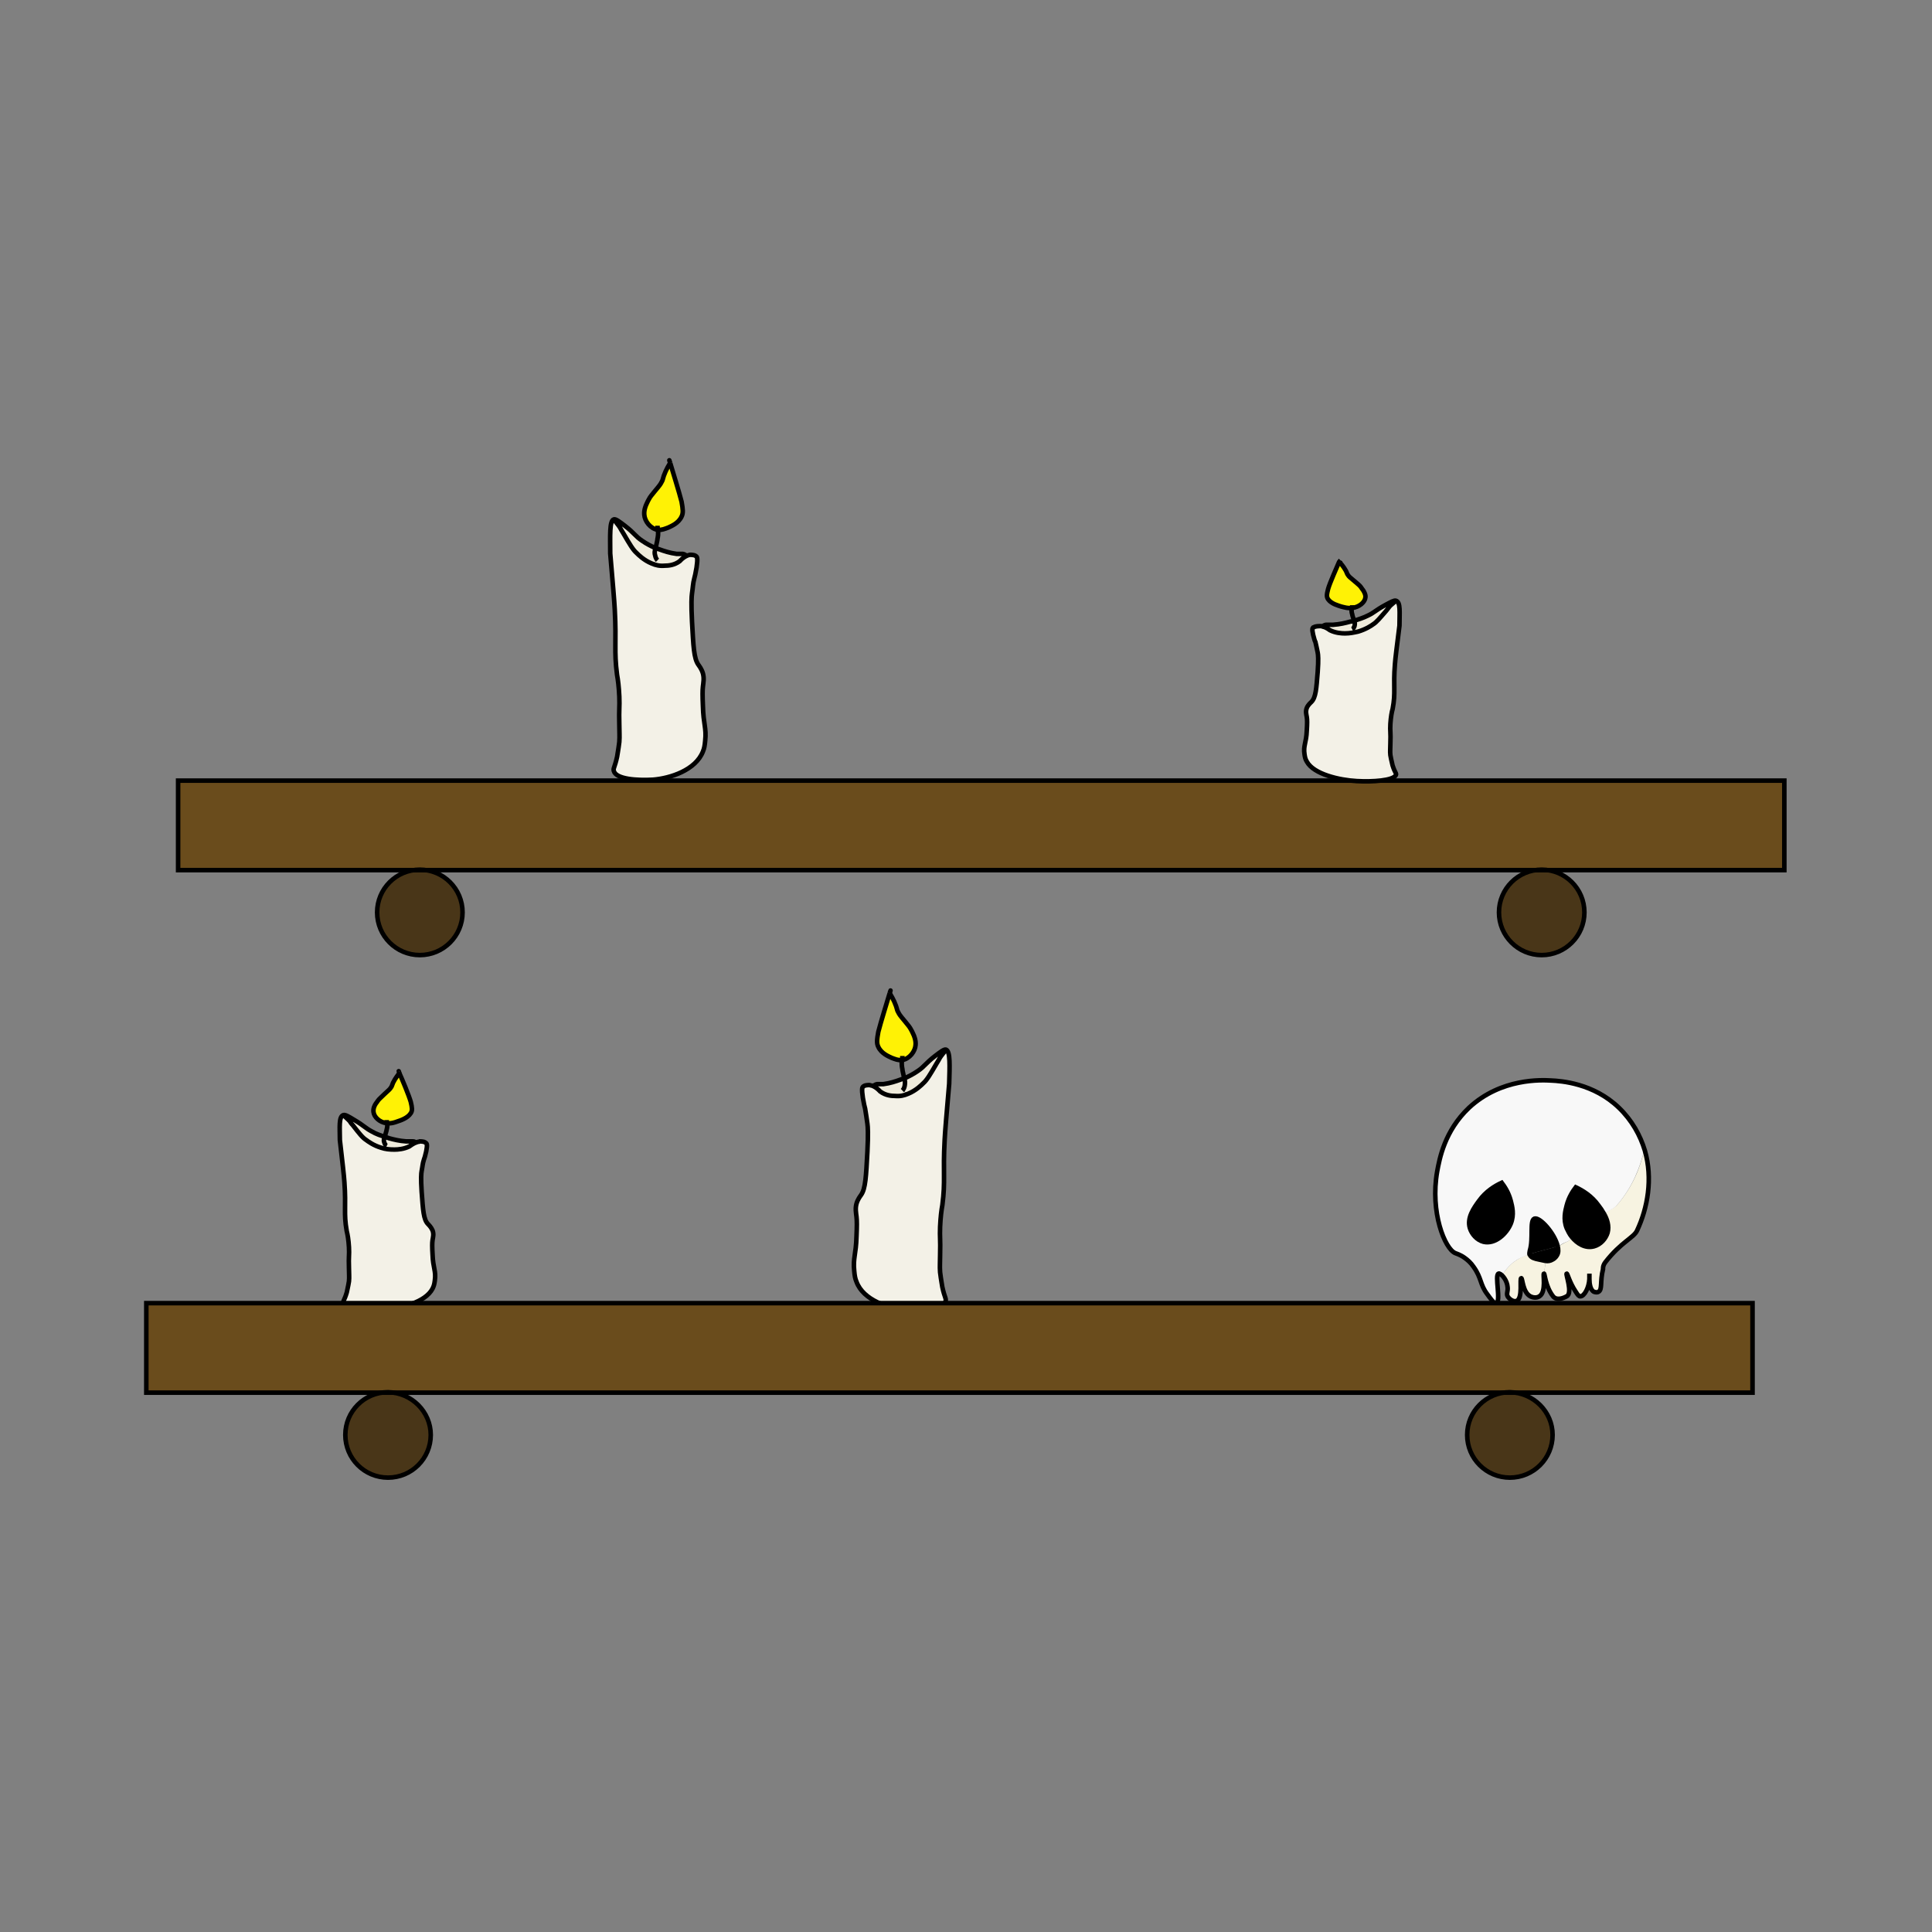 <?xml version="1.0" encoding="utf-8"?>
<!-- Generator: Adobe Illustrator 22.1.0, SVG Export Plug-In . SVG Version: 6.00 Build 0)  -->
<svg version="1.1" id="hyldeHøjre" xmlns="http://www.w3.org/2000/svg" xmlns:xlink="http://www.w3.org/1999/xlink" x="0px"
	 y="0px" viewBox="0 0 425.2 425.2" style="enable-background:new 0 0 425.2 425.2;" xml:space="preserve">
<rect x="0" y="0" width="425.2" height="425.2" fill="#808080" stroke="none"/>
<style type="text/css">
	.st0{fill:#6A4C1C;}
	.st1{fill:#493618;}
	.st2{fill:none;stroke:#000000;stroke-miterlimit:10;}
	.st3{fill:#F3F1E7;}
	.st4{fill:#EFEBDB;}
	.st5{fill:#FFF205;}
	.st6{fill:#F7F3E1;}
	.st7{fill:#F8F8F8;}
</style>
<g id="hylder">
	<g>
		<polygon class="st0" points="392.7,171.8 392.7,191.5 339.3,191.5 92.4,191.5 39.2,191.5 39.2,171.8 		"/>
		<circle class="st1" cx="339.3" cy="200.8" r="9.4"/>
		<circle class="st1" cx="92.4" cy="200.8" r="9.4"/>
	</g>
	<g>
		<circle class="st2" cx="339.3" cy="200.8" r="9.4"/>
		<circle class="st2" cx="92.4" cy="200.8" r="9.4"/>
		<polygon class="st2" points="92.4,191.5 39.2,191.5 39.2,171.8 392.7,171.8 392.7,191.5 339.3,191.5 		"/>
	</g>
</g>
<g id="lys">
	<g>
		<path class="st3" d="M191.2,238.8c-0.5,0-0.9,0.1-0.9,0.1c0,0-0.3,0.1-0.5,0.3c-0.1,0.1-0.3,0.4,0,2.4c0.2,1.2,0.4,2.1,0.5,2.4
			c0.2,1.1,0.3,2,0.5,3.3c0.1,0.7,0.2,2.2,0,6.2c-0.3,5.4-0.4,8.1-1.4,9.5c-0.2,0.3-0.7,0.9-1,1.9c-0.3,1.1-0.1,2,0,2.9s0.1,2,0,4.3
			c-0.1,4-0.8,4.8-0.5,7.6c0.1,1.1,0.2,1.7,0.5,2.4c1.5,4.1,7.2,5.9,11,6.2c3.5,0.2,8-0.1,8.6-1.9c0.2-0.6-0.2-0.8-0.7-3.1
			c0-0.1-0.3-1.6-0.5-3.3c-0.1-1.4,0-2,0-3.8c0.1-3.6-0.1-3.8,0-6.2c0.1-2.2,0.3-3.7,0.5-4.8c0.7-5.4,0.1-6.9,0.5-14.3
			c0.1-2,0.4-5.4,1-12.4c0.3-3.9,0.6-7.3-0.5-7.6c-0.1,0.2-1.2,1.5-1.4,1.9c0,0-0.3,0.6-0.7,1.2c-1.4,2.4-2.1,3.6-2.9,4.3
			c-0.4,0.4-1.6,1.6-3.3,2.3c-0.9,0.4-1.8,0.6-2.9,0.5c-0.8,0-2.1-0.1-3.3-1c-0.2-0.2-0.7-0.8-1.6-1.2c0,0,0,0,0,0
			c-0.2-0.1-0.4-0.1-0.4-0.1C191.6,238.9,191.5,238.9,191.2,238.8L191.2,238.8z"/>
		<path class="st4" d="M192.9,238.6c-0.1,0-0.3,0.1-0.5,0.2c-0.2,0.1-0.3,0.2-0.4,0.3c0,0,0,0,0,0c0.9,0.4,1.4,1.1,1.6,1.2
			c1.2,0.8,2.6,0.9,3.3,1c1.1,0.1,2.1-0.2,2.9-0.5l-1.2-0.7c0.2-0.2,0.4-0.5,0.5-1c0.1-0.6,0.1-1,0-1.4c0-0.1,0-0.2-0.1-0.3
			c-0.3,0.1-0.6,0.2-0.9,0.3c-1.1,0.4-2.3,0.8-3.8,1c-0.2,0-0.2,0-0.4,0C193.5,238.6,193.2,238.6,192.9,238.6z"/>
		<path class="st3" d="M195.8,218.6C195.8,218.6,195.8,218.6,195.8,218.6C196,217.9,196.1,217.7,195.8,218.6z"/>
		<path class="st5" d="M198.6,233.4c1.6-0.3,2.7-1.9,2.9-3.3c0.1-1-0.3-2-0.5-2.4c-0.2-0.4-0.3-0.7-0.5-1c-0.3-0.6-0.6-0.9-1.4-1.9
			c-1.1-1.3-1.2-1.5-1.4-1.9c-0.3-0.6-0.1-0.5-0.5-1.4c-0.5-1.4-1.2-2.5-1.4-2.8c-0.5,1.7-2,6.5-2.4,8.5c-0.3,1.7-0.4,2.5,0,3.3
			c0.7,1.4,2.2,2.1,2.9,2.4c0.8,0.3,1.4,0.6,2.3,0.5C198.6,233.4,198.6,233.4,198.6,233.4z"/>
		<path class="st4" d="M205.8,232.4c-2.2,1.7-2.3,2.3-3.8,3.3c-1,0.7-2,1.2-2.9,1.6c0,0.1,0,0.2,0.1,0.3c0.1,0.4,0.1,0.9,0,1.4
			c-0.1,0.4-0.3,0.7-0.5,1l1.2,0.7c1.7-0.7,2.9-1.9,3.3-2.3c0.7-0.7,1.4-1.9,2.9-4.3c0.4-0.6,0.7-1.2,0.7-1.2
			c0.2-0.4,1.3-1.6,1.4-1.9C207.8,230.8,207.1,231.4,205.8,232.4z"/>
	</g>
	<g>
		<path class="st2" d="M208.2,231c-0.1,0.2-1.2,1.5-1.4,1.9c0,0-0.3,0.6-0.7,1.2c-1.4,2.4-2.1,3.6-2.9,4.3c-0.4,0.4-1.6,1.6-3.3,2.3
			c-0.9,0.4-1.8,0.6-2.9,0.5c-0.8,0-2.1-0.1-3.3-1c-0.2-0.2-0.7-0.8-1.6-1.2c0,0,0,0,0,0c-0.2-0.1-0.4-0.1-0.4-0.1
			c-0.1,0-0.2-0.1-0.4-0.1h0c-0.5,0-0.9,0.1-0.9,0.1c0,0-0.3,0.1-0.5,0.3c-0.1,0.1-0.3,0.4,0,2.4c0.2,1.2,0.4,2.1,0.5,2.4
			c0.2,1.1,0.3,2,0.5,3.3c0.1,0.7,0.2,2.2,0,6.2c-0.3,5.4-0.4,8.1-1.4,9.5c-0.2,0.3-0.7,0.9-1,1.9c-0.3,1.1-0.1,2,0,2.9s0.1,2,0,4.3
			c-0.1,4-0.8,4.8-0.5,7.6c0.1,1.1,0.2,1.7,0.5,2.4c1.5,4.1,7.2,5.9,11,6.2c3.5,0.2,8-0.1,8.6-1.9c0.2-0.6-0.2-0.8-0.7-3.1
			c0-0.1-0.3-1.6-0.5-3.3c-0.1-1.4,0-2,0-3.8c0.1-3.6-0.1-3.8,0-6.2c0.1-2.2,0.3-3.7,0.5-4.8c0.7-5.4,0.1-6.9,0.5-14.3
			c0.1-2,0.4-5.4,1-12.4C209,234.7,209.2,231.4,208.2,231c-0.4-0.1-1.1,0.4-2.4,1.4c-2.2,1.7-2.3,2.3-3.8,3.3c-1,0.7-2,1.2-2.9,1.6
			c-0.3,0.1-0.6,0.2-0.9,0.3c-1.1,0.4-2.3,0.8-3.8,1c-0.2,0-0.2,0-0.4,0c-0.5,0-0.7,0-1,0c-0.1,0-0.3,0.1-0.5,0.2
			c-0.2,0.1-0.3,0.2-0.4,0.3c0,0,0,0,0,0"/>
		<path class="st2" d="M195.8,218.6C196,217.9,196.1,217.7,195.8,218.6C195.8,218.6,195.8,218.6,195.8,218.6z"/>
		<path class="st2" d="M195.8,218.6c0.2,0.3,0.9,1.4,1.4,2.8c0.3,0.9,0.2,0.9,0.5,1.4c0.2,0.4,0.3,0.6,1.4,1.9
			c0.8,1,1.1,1.3,1.4,1.9c0.1,0.2,0.3,0.5,0.5,1c0.2,0.4,0.6,1.4,0.5,2.4c-0.1,1.4-1.3,3-2.9,3.3c0,0-0.1,0-0.1,0
			c-0.8,0.1-1.5-0.2-2.3-0.5c-0.6-0.3-2.2-0.9-2.9-2.4c-0.4-0.8-0.3-1.6,0-3.3C193.8,225.1,195.3,220.3,195.8,218.6"/>
		<path class="st2" d="M198.6,240c0.2-0.2,0.4-0.5,0.5-1c0.1-0.6,0.1-1,0-1.4c0-0.1,0-0.2-0.1-0.3c-0.2-1-0.4-1.7-0.4-2
			c-0.1-0.5-0.2-1.1-0.1-1.9c0-0.3,0.1-0.6,0.1-1"/>
	</g>
</g>
<g id="lys_1_">
	<g>
		<path class="st3" d="M92.5,251.3c0.5,0,0.9,0.1,0.9,0.1c0,0,0.3,0.1,0.5,0.3c0.1,0.1,0.3,0.3,0,1.8c-0.2,0.9-0.4,1.6-0.5,1.8
			c-0.3,0.9-0.3,1.5-0.5,2.5c-0.1,0.5-0.2,1.6,0,4.6c0.3,4,0.4,6.1,1.4,7.1c0.2,0.2,0.7,0.7,1,1.4c0.3,0.8,0.1,1.5,0,2.1
			c-0.1,0.7-0.1,1.5,0,3.2c0.1,3,0.8,3.6,0.5,5.7c-0.1,0.8-0.2,1.2-0.5,1.8c-1.6,3.1-7.2,4.4-11,4.6c-3.5,0.2-8.1-0.1-8.6-1.4
			c-0.2-0.4,0.2-0.6,0.7-2.3c0-0.1,0.3-1.2,0.5-2.5c0.1-1,0-1.5,0-2.9c-0.1-2.7,0.1-2.8,0-4.6c-0.1-1.7-0.3-2.8-0.5-3.6
			c-0.7-4-0.1-5.2-0.5-10.7c-0.1-1.5-0.4-4.1-1-9.3c-0.3-2.9-0.6-5.4,0.5-5.7c0.1,0.2,1.2,1.1,1.4,1.4c0,0,0.3,0.5,0.7,0.9
			c1.4,1.8,2.1,2.7,2.9,3.2c0.4,0.3,1.6,1.2,3.3,1.7c0.9,0.3,1.8,0.4,2.9,0.4c0.8,0,2.1-0.1,3.3-0.7c0.2-0.1,0.7-0.6,1.6-0.9
			c0,0,0,0,0,0c0.2-0.1,0.3-0.1,0.3-0.1C92.2,251.4,92.3,251.3,92.5,251.3C92.5,251.3,92.5,251.3,92.5,251.3z"/>
		<path class="st4" d="M90.9,251.2c0.1,0,0.3,0,0.5,0.1c0.2,0.1,0.3,0.1,0.4,0.2c0,0,0,0,0,0c-0.9,0.3-1.4,0.8-1.6,0.9
			c-1.2,0.6-2.6,0.7-3.3,0.7c-1.1,0-2.1-0.1-2.9-0.4l1.2-0.5c-0.2-0.1-0.4-0.4-0.5-0.7c-0.2-0.4-0.1-0.8,0-1.1c0-0.1,0-0.2,0.1-0.3
			c0.3,0.1,0.6,0.2,0.9,0.3c1.1,0.3,2.3,0.6,3.8,0.7c0.2,0,0.2,0,0.4,0C90.3,251.1,90.6,251.1,90.9,251.2z"/>
		<path class="st3" d="M88,236.2C88,236.2,88,236.2,88,236.2C87.7,235.7,87.7,235.5,88,236.2z"/>
		<path class="st5" d="M85.2,247.2c0,0-0.1,0-0.1,0c-1.6-0.2-2.7-1.4-2.9-2.5c-0.1-0.7,0.3-1.5,0.5-1.8c0.2-0.3,0.3-0.5,0.5-0.7
			c0.3-0.4,0.6-0.7,1.4-1.4c1.1-1,1.2-1.1,1.4-1.4c0.3-0.4,0.1-0.4,0.5-1.1c0.5-1,1.2-1.9,1.4-2.1c0.5,1.3,2,4.8,2.4,6.4
			c0.3,1.3,0.4,1.9,0,2.5c-0.7,1.1-2.2,1.6-2.9,1.8C86.7,247.1,86.1,247.3,85.2,247.2z"/>
		<path class="st4" d="M84.7,250.4c-0.1,0.3-0.2,0.7,0,1.1c0.1,0.3,0.3,0.6,0.5,0.7l-1.2,0.5c-1.7-0.5-2.9-1.4-3.3-1.7
			c-0.7-0.5-1.4-1.4-2.9-3.2c-0.4-0.5-0.7-0.9-0.7-0.9c-0.2-0.3-1.3-1.2-1.4-1.4c0.4-0.1,1.1,0.3,2.4,1.1c2.2,1.3,2.3,1.7,3.8,2.5
			c1,0.6,2,0.9,2.9,1.2C84.7,250.3,84.7,250.4,84.7,250.4z"/>
	</g>
	<g>
		<path class="st2" d="M75.6,245.4c0.1,0.2,1.2,1.1,1.4,1.4c0,0,0.3,0.5,0.7,0.9c1.4,1.8,2.1,2.7,2.9,3.2c0.4,0.3,1.6,1.2,3.3,1.7
			c0.9,0.3,1.8,0.4,2.9,0.4c0.8,0,2.1-0.1,3.3-0.7c0.2-0.1,0.7-0.6,1.6-0.9c0,0,0,0,0,0c0.2-0.1,0.3-0.1,0.3-0.1
			c0.1,0,0.2,0,0.4-0.1c0,0,0,0,0,0c0.5,0,0.9,0.1,0.9,0.1c0,0,0.3,0.1,0.5,0.3c0.1,0.1,0.3,0.3,0,1.8c-0.2,0.9-0.4,1.6-0.5,1.8
			c-0.3,0.9-0.3,1.5-0.5,2.5c-0.1,0.5-0.2,1.6,0,4.6c0.3,4,0.4,6.1,1.4,7.1c0.2,0.2,0.7,0.7,1,1.4c0.3,0.8,0.1,1.5,0,2.1
			c-0.1,0.7-0.1,1.5,0,3.2c0.1,3,0.8,3.6,0.5,5.7c-0.1,0.8-0.2,1.2-0.5,1.8c-1.6,3.1-7.2,4.4-11,4.6c-3.5,0.2-8.1-0.1-8.6-1.4
			c-0.2-0.4,0.2-0.6,0.7-2.3c0-0.1,0.3-1.2,0.5-2.5c0.1-1,0-1.5,0-2.9c-0.1-2.7,0.1-2.8,0-4.6c-0.1-1.7-0.3-2.8-0.5-3.6
			c-0.7-4-0.1-5.2-0.5-10.7c-0.1-1.5-0.4-4.1-1-9.3C74.8,248.2,74.5,245.7,75.6,245.4c0.4-0.1,1.1,0.3,2.4,1.1
			c2.2,1.3,2.3,1.7,3.8,2.5c1,0.6,2,0.9,2.9,1.2c0.3,0.1,0.6,0.2,0.9,0.3c1.1,0.3,2.3,0.6,3.8,0.7c0.2,0,0.2,0,0.4,0
			c0.5,0,0.7,0,1,0c0.1,0,0.3,0,0.5,0.1c0.2,0.1,0.3,0.1,0.4,0.2c0,0,0,0,0,0"/>
		<path class="st2" d="M87.9,236.2C87.7,235.7,87.7,235.5,87.9,236.2C88,236.2,88,236.2,87.9,236.2z"/>
		<path class="st2" d="M87.9,236.2c-0.2,0.2-0.9,1.1-1.4,2.1c-0.3,0.7-0.2,0.7-0.5,1.1c-0.2,0.3-0.3,0.4-1.4,1.4
			c-0.8,0.8-1.1,1-1.4,1.4c-0.1,0.2-0.3,0.4-0.5,0.7c-0.2,0.3-0.6,1-0.5,1.8c0.1,1.1,1.3,2.3,2.9,2.5c0,0,0.1,0,0.1,0
			c0.8,0.1,1.5-0.1,2.3-0.4c0.6-0.2,2.2-0.7,2.9-1.8c0.4-0.6,0.3-1.2,0-2.5C90,241.1,88.5,237.5,87.9,236.2"/>
		<path class="st2" d="M85.1,252.2c-0.2-0.1-0.4-0.4-0.5-0.7c-0.2-0.4-0.1-0.8,0-1.1c0-0.1,0-0.2,0.1-0.3c0.2-0.8,0.4-1.3,0.4-1.5
			c0.1-0.4,0.2-0.8,0.1-1.4c0-0.2-0.1-0.5-0.1-0.7"/>
	</g>
</g>
<g id="skull">
	<g>
		<path d="M353,267.1c0.7,1.2,1.2,2.7,0.8,4.2c-0.4,1.3-1.5,2.6-3,3c-1.8,0.5-3.6-0.6-4.9-2.1c-0.5-0.6-0.9-1.3-1.1-1.9
			c-0.8-2-0.3-3.8,0-5c0.5-1.9,1.4-3.2,2-4c1.5,0.7,3.5,1.9,5,4C352.2,265.8,352.6,266.4,353,267.1z"/>
		<path class="st6" d="M350.8,284.3c-0.8-0.4-1-1.8-1-2.8c0-0.1,0-0.1,0-0.2c0-0.3,0-0.8,0-0.9c0,0.2,0,0.6,0,1.1
			c-0.1,1.9-1.1,3.8-2,3.8c-0.3,0-0.5-0.2-1-1c-1.4-2.1-1.8-4-2-4c-0.3,0,1.4,4.3,0,5c-0.8,0.4-2.2,1-3,0c-1.7-2.2-1.8-5-2-5
			l0.4-2.7c0.6,0.1,1.1,0,1.6-0.3c0.6-0.3,0.9-0.8,1-1c0.3-0.5,0.3-1.3,0.1-2c0.4-0.1,1-0.6,1.9-1c0.7-0.2,1-0.9,1-1l0.1-0.1
			c1.2,1.5,3,2.6,4.9,2.1c1.5-0.4,2.6-1.7,3-3c0.5-1.5,0-2.9-0.8-4.2c0.8-0.6,2.2-1.2,2.8-1.8c3.6-4.1,5.3-8.7,6-12l0.2-0.1
			c1.8,6.2,0.6,12.7-1.7,17.6c-0.7,1.6-3.5,2.5-7,7c-0.6,0.8-0.5,1.5-0.5,1.5c-0.7,2.8-0.1,4.5-1,5
			C351.4,284.4,351,284.4,350.8,284.3z"/>
		<path class="st6" d="M349.8,280.3c0,0.2,0,0.6,0,0.9c0,0.1,0,0.1,0,0.2C349.7,280.9,349.7,280.5,349.8,280.3z"/>
		<path d="M336.7,276c1.8-0.6,3.8-1,6.1-1.7c0,0,0.1,0,0.1,0c0.2,0.8,0.2,1.5-0.1,2c-0.1,0.2-0.4,0.7-1,1c-0.5,0.3-1,0.3-1.6,0.3
			c-0.4,0-0.9-0.1-1.4-0.3c-1-0.2-1.7-0.4-2-1C336.7,276.2,336.7,276.1,336.7,276z"/>
		<path d="M336.8,275.3c0.8-2.6-0.1-6.6,1-7c1.2-0.5,4.4,3.2,5.1,6c0,0-0.1,0-0.1,0c-2.3,0.7-4.3,1.1-6.1,1.7
			C336.6,275.7,336.7,275.4,336.8,275.3z"/>
		<path class="st6" d="M339.8,280.3c-0.3,0,0.6,4-1,5c-0.6,0.4-1.4,0.3-2,0c-1.7-0.9-1.7-4-2-4c-0.4,0,0.4,4.4-1,5
			c-0.6,0.3-1.6-0.3-2-1c-0.3-0.6,0.1-1.1,0-2c-0.1-1.5-1.2-2.8-1.8-3l0.8,0c1.1-1.6,2.2-2.5,3-3c0.9-0.6,1.8-1,2.9-1.3
			c0,0.1,0,0.2,0.1,0.3c0.3,0.6,1,0.8,2,1c0.5,0.1,1,0.2,1.4,0.3L339.8,280.3z"/>
		<path d="M332.5,264.3c0.3,1.2,0.8,3,0,5c-0.9,2.2-3.4,4.6-6,4c-1.5-0.4-2.6-1.7-3-3c-0.7-2.3,0.9-4.5,2-6c1.5-2.1,3.5-3.3,5-4
			C331.1,261,332,262.4,332.5,264.3z"/>
		<path class="st7" d="M329.8,280.3c-0.9,0.3,0.6,6.1-0.5,6.5c-0.5,0.2-1.4-1.2-2-2c-1.6-2.1-1.2-3.5-3-6c-0.6-0.9-1.3-1.5-2-2
			c-1-0.7-1.8-0.9-2-1c-2.3-0.9-5.6-9-4-18c0.5-2.7,1.6-8.9,7-14c7.1-6.6,16.1-6.1,18-6c2.3,0.1,9.4,0.6,15,6c3,2.8,4.8,6.1,5.7,9.4
			l-0.2,0.1c-0.8,3.3-2.4,7.9-6,12c-0.6,0.7-2,1.3-2.8,1.8c-0.4-0.7-0.8-1.3-1.2-1.8c-1.5-2.1-3.5-3.3-5-4c-0.6,0.8-1.5,2.1-2,4
			c-0.3,1.2-0.8,3,0,5c0.3,0.6,0.6,1.3,1.1,1.9l-0.1,0.1c0,0.1-0.3,0.8-1,1c-0.9,0.3-1.5,0.8-1.9,1c-0.7-2.8-3.9-6.4-5.1-6
			c-1.1,0.4-0.2,4.4-1,7c0,0.1-0.1,0.4-0.1,0.7c-1.1,0.4-2.1,0.8-2.9,1.3c-0.8,0.5-1.9,1.4-3,3l-0.8,0
			C329.9,280.3,329.8,280.2,329.8,280.3z M332.5,269.3c0.8-2,0.3-3.8,0-5c-0.5-1.9-1.4-3.2-2-4c-1.5,0.7-3.5,1.9-5,4
			c-1.1,1.5-2.7,3.7-2,6c0.4,1.3,1.5,2.6,3,3C329.1,273.9,331.6,271.5,332.5,269.3z"/>
	</g>
	<g>
		<path class="st2" d="M349.8,280.3C349.8,280.3,349.8,280.3,349.8,280.3C349.8,280.3,349.8,280.3,349.8,280.3c0,0.2,0,0.7,0,1.2
			c0,1,0.2,2.4,1,2.8c0.3,0.1,0.7,0.2,1,0c0.9-0.5,0.3-2.2,1-5c0,0-0.1-0.7,0.5-1.5c3.5-4.5,6.3-5.4,7-7c2.3-4.9,3.5-11.4,1.7-17.6
			c-1-3.3-2.8-6.6-5.7-9.4c-5.6-5.4-12.7-5.9-15-6c-1.9-0.1-10.9-0.6-18,6c-5.4,5.1-6.5,11.3-7,14c-1.6,9,1.7,17.1,4,18
			c0.2,0.1,1,0.3,2,1c0.7,0.5,1.4,1.1,2,2c1.8,2.5,1.4,3.9,3,6c0.6,0.8,1.5,2.2,2,2c1.1-0.4-0.4-6.2,0.5-6.5c0.1,0,0.1,0,0.2,0
			c0.6,0.2,1.7,1.5,1.8,3c0.1,0.9-0.3,1.4,0,2c0.4,0.7,1.4,1.3,2,1c1.4-0.6,0.6-5,1-5c0.3,0,0.3,3.1,2,4c0.6,0.3,1.4,0.4,2,0
			c1.6-1,0.7-5,1-5c0.2,0,0.3,2.8,2,5c0.8,1,2.3,0.4,3,0c1.4-0.7-0.3-5,0-5c0.2,0,0.6,1.9,2,4c0.5,0.8,0.7,1,1,1
			c0.9,0,1.9-1.9,2-3.8c0-0.1,0-0.1,0-0.2C349.8,281,349.8,280.5,349.8,280.3"/>
		<path class="st2" d="M342.8,274.2c-0.7-2.8-3.9-6.4-5.1-6c-1.1,0.4-0.2,4.4-1,7c0,0.1-0.1,0.4-0.1,0.7c0,0.1,0,0.2,0.1,0.3
			c0.3,0.6,1,0.8,2,1c0.5,0.1,1,0.2,1.4,0.3c0.6,0.1,1.1,0,1.6-0.3c0.6-0.3,0.9-0.8,1-1C343,275.7,343,275,342.8,274.2z"/>
		<path class="st2" d="M353,267.1c-0.4-0.7-0.8-1.3-1.2-1.8c-1.5-2.1-3.5-3.3-5-4c-0.6,0.8-1.5,2.1-2,4c-0.3,1.2-0.8,3,0,5
			c0.3,0.6,0.6,1.3,1.1,1.9c1.2,1.5,3,2.6,4.9,2.1c1.5-0.4,2.6-1.7,3-3C354.2,269.8,353.7,268.3,353,267.1z"/>
		<path class="st2" d="M330.5,260.3c0.6,0.8,1.5,2.1,2,4c0.3,1.2,0.8,3,0,5c-0.9,2.2-3.4,4.6-6,4c-1.5-0.4-2.6-1.7-3-3
			c-0.7-2.3,0.9-4.5,2-6C327,262.2,329,261,330.5,260.3z"/>
	</g>
</g>
<g id="hylde">
	<g>
		<polygon class="st0" points="385.7,286.8 385.7,306.5 332.3,306.5 85.4,306.5 32.2,306.5 32.2,286.8 		"/>
		<path class="st1" d="M332.3,306.5c5.2,0,9.4,4.2,9.4,9.4c0,5.2-4.2,9.4-9.4,9.4c-5.2,0-9.4-4.2-9.4-9.4
			C322.9,310.7,327.1,306.5,332.3,306.5z"/>
		<path class="st1" d="M85.4,306.5c5.2,0,9.4,4.2,9.4,9.4c0,5.2-4.2,9.4-9.4,9.4c-5.2,0-9.4-4.2-9.4-9.4
			C76,310.7,80.2,306.5,85.4,306.5z"/>
	</g>
	<g>
		<path class="st2" d="M341.7,315.8c0,5.2-4.2,9.4-9.4,9.4c-5.2,0-9.4-4.2-9.4-9.4c0-5.2,4.2-9.4,9.4-9.4
			C337.5,306.5,341.7,310.7,341.7,315.8z"/>
		<path class="st2" d="M94.8,315.8c0,5.2-4.2,9.4-9.4,9.4c-5.2,0-9.4-4.2-9.4-9.4c0-5.2,4.2-9.4,9.4-9.4
			C90.6,306.5,94.8,310.7,94.8,315.8z"/>
		<polygon class="st2" points="85.4,306.5 32.2,306.5 32.2,286.8 385.7,286.8 385.7,306.5 332.3,306.5 		"/>
	</g>
</g>
<g id="lys_2_">
	<g>
		<path class="st3" d="M151.3,122.3c0.2-0.1,0.3-0.1,0.3-0.1c0.1,0,0.2-0.1,0.4-0.1c0,0,0,0,0,0c0.5,0,0.9,0.1,0.9,0.1
			c0,0,0.3,0.1,0.5,0.3c0.1,0.1,0.3,0.4,0,2.4c-0.2,1.2-0.4,2.1-0.5,2.4c-0.3,1.1-0.3,2-0.5,3.3c-0.1,0.7-0.2,2.2,0,6.2
			c0.3,5.4,0.4,8.1,1.4,9.5c0.2,0.3,0.7,0.9,1,1.9c0.3,1.1,0.1,2,0,2.9c-0.1,0.9-0.1,2,0,4.3c0.1,4,0.8,4.8,0.5,7.6
			c-0.1,1.1-0.2,1.7-0.5,2.4c-1.6,4.1-7.2,5.9-11,6.2c-3.5,0.2-8.1-0.1-8.6-1.9c-0.2-0.6,0.2-0.8,0.7-3.1c0-0.1,0.3-1.6,0.5-3.3
			c0.1-1.4,0-2,0-3.8c-0.1-3.6,0.1-3.8,0-6.2c-0.1-2.2-0.3-3.7-0.5-4.8c-0.7-5.4-0.1-6.9-0.5-14.3c-0.1-2-0.4-5.4-1-12.4
			c-0.3-3.9-0.6-7.3,0.5-7.6c0.1,0.2,1.2,1.5,1.4,1.9c0,0,0.3,0.6,0.7,1.2c1.4,2.4,2.1,3.6,2.9,4.3c0.4,0.4,1.6,1.6,3.3,2.3
			c0.9,0.4,1.8,0.6,2.9,0.5c0.8,0,2.1-0.1,3.3-1C149.9,123.4,150.4,122.7,151.3,122.3C151.3,122.3,151.3,122.3,151.3,122.3z"/>
		<path class="st4" d="M150.4,121.9c0.1,0,0.3,0.1,0.5,0.2c0.2,0.1,0.3,0.2,0.4,0.3c0,0,0,0,0,0c-0.9,0.4-1.4,1.1-1.6,1.2
			c-1.2,0.8-2.6,0.9-3.3,1c-1.1,0.1-2.1-0.2-2.9-0.5l1.2-0.7c-0.2-0.2-0.4-0.5-0.5-1c-0.2-0.6-0.1-1,0-1.4c0-0.1,0-0.2,0.1-0.3
			c0.3,0.1,0.6,0.2,0.9,0.3c1.1,0.4,2.3,0.8,3.8,1c0.2,0,0.2,0,0.4,0C149.9,121.8,150.1,121.8,150.4,121.9z"/>
		<path class="st3" d="M147.5,101.9C147.5,101.9,147.5,101.9,147.5,101.9C147.3,101.2,147.2,101,147.5,101.9z"/>
		<path class="st5" d="M144.8,116.7c0,0-0.1,0-0.1,0c-1.6-0.3-2.7-1.9-2.9-3.3c-0.1-1,0.3-2,0.5-2.4c0.2-0.4,0.3-0.7,0.5-1
			c0.3-0.6,0.6-0.9,1.4-1.9c1.1-1.3,1.2-1.5,1.4-1.9c0.3-0.6,0.1-0.5,0.5-1.4c0.5-1.4,1.2-2.5,1.4-2.8c0.5,1.7,2,6.5,2.4,8.5
			c0.3,1.7,0.4,2.5,0,3.3c-0.7,1.5-2.2,2.1-2.9,2.4C146.3,116.5,145.6,116.8,144.8,116.7z"/>
		<path class="st4" d="M144.2,120.9c-0.1,0.4-0.2,0.9,0,1.4c0.1,0.4,0.3,0.8,0.5,1l-1.2,0.7c-1.7-0.7-2.9-1.9-3.3-2.3
			c-0.7-0.7-1.4-1.9-2.9-4.3c-0.4-0.6-0.7-1.2-0.7-1.2c-0.2-0.4-1.3-1.6-1.4-1.9c0.4-0.1,1.1,0.4,2.4,1.4c2.2,1.7,2.3,2.3,3.8,3.3
			c1,0.7,2,1.2,2.9,1.6C144.2,120.7,144.2,120.8,144.2,120.9z"/>
	</g>
	<g>
		<path class="st2" d="M135.1,114.3c0.1,0.2,1.2,1.5,1.4,1.9c0,0,0.3,0.6,0.7,1.2c1.4,2.4,2.1,3.6,2.9,4.3c0.4,0.4,1.6,1.6,3.3,2.3
			c0.9,0.4,1.8,0.6,2.9,0.5c0.8,0,2.1-0.1,3.3-1c0.2-0.2,0.7-0.8,1.6-1.2c0,0,0,0,0,0c0.2-0.1,0.3-0.1,0.3-0.1
			c0.1,0,0.2-0.1,0.4-0.1c0,0,0,0,0,0c0.5,0,0.9,0.1,0.9,0.1c0,0,0.3,0.1,0.5,0.3c0.1,0.1,0.3,0.4,0,2.4c-0.2,1.2-0.4,2.1-0.5,2.4
			c-0.3,1.1-0.3,2-0.5,3.3c-0.1,0.7-0.2,2.2,0,6.2c0.3,5.4,0.4,8.1,1.4,9.5c0.2,0.3,0.7,0.9,1,1.9c0.3,1.1,0.1,2,0,2.9
			c-0.1,0.9-0.1,2,0,4.3c0.1,4,0.8,4.8,0.5,7.6c-0.1,1.1-0.2,1.7-0.5,2.4c-1.6,4.1-7.2,5.9-11,6.2c-3.5,0.2-8.1-0.1-8.6-1.9
			c-0.2-0.6,0.2-0.8,0.7-3.1c0-0.1,0.3-1.6,0.5-3.3c0.1-1.4,0-2,0-3.8c-0.1-3.6,0.1-3.8,0-6.2c-0.1-2.2-0.3-3.7-0.5-4.8
			c-0.7-5.4-0.1-6.9-0.5-14.3c-0.1-2-0.4-5.4-1-12.4C134.3,118,134.1,114.6,135.1,114.3c0.4-0.1,1.1,0.4,2.4,1.4
			c2.2,1.7,2.3,2.3,3.8,3.3c1,0.7,2,1.2,2.9,1.6c0.3,0.1,0.6,0.2,0.9,0.3c1.1,0.4,2.3,0.8,3.8,1c0.2,0,0.2,0,0.4,0c0.5,0,0.7,0,1,0
			c0.1,0,0.3,0.1,0.5,0.2c0.2,0.1,0.3,0.2,0.4,0.3c0,0,0,0,0,0"/>
		<path class="st2" d="M147.5,101.9C147.3,101.2,147.2,101,147.5,101.9C147.5,101.9,147.5,101.9,147.5,101.9z"/>
		<path class="st2" d="M147.5,101.9c-0.2,0.3-0.9,1.4-1.4,2.8c-0.3,0.9-0.2,0.9-0.5,1.4c-0.2,0.4-0.3,0.6-1.4,1.9
			c-0.8,1-1.1,1.3-1.4,1.9c-0.1,0.2-0.3,0.5-0.5,1c-0.2,0.4-0.6,1.4-0.5,2.4c0.1,1.4,1.3,3,2.9,3.3c0,0,0.1,0,0.1,0
			c0.8,0.1,1.5-0.2,2.3-0.5c0.6-0.3,2.2-0.9,2.9-2.4c0.4-0.8,0.3-1.6,0-3.3C149.5,108.4,148,103.6,147.5,101.9"/>
		<path class="st2" d="M144.7,123.3c-0.2-0.2-0.4-0.5-0.5-1c-0.2-0.6-0.1-1,0-1.4c0-0.1,0-0.2,0.1-0.3c0.2-1,0.4-1.7,0.4-2
			c0.1-0.5,0.2-1.1,0.1-1.9c0-0.3-0.1-0.6-0.1-1"/>
	</g>
</g>
<g id="lys_3_">
	<g>
		<path class="st3" d="M290.2,137.6c-0.5,0-0.9,0.1-0.9,0.1c0,0-0.3,0.1-0.5,0.2c-0.1,0.1-0.3,0.3,0,1.6c0.2,0.8,0.4,1.5,0.5,1.6
			c0.2,0.8,0.3,1.4,0.5,2.3c0.1,0.5,0.2,1.5,0,4.3c-0.3,3.7-0.4,5.6-1.4,6.6c-0.2,0.2-0.7,0.6-1,1.3c-0.3,0.8-0.1,1.4,0,2
			c0.1,0.6,0.1,1.4,0,3c-0.1,2.7-0.8,3.3-0.5,5.2c0.1,0.7,0.2,1.1,0.5,1.6c1.5,2.8,7.2,4.1,11,4.3c3.5,0.2,8-0.1,8.6-1.3
			c0.2-0.4-0.2-0.5-0.7-2.1c0-0.1-0.3-1.1-0.5-2.3c-0.1-0.9,0-1.4,0-2.6c0.1-2.5-0.1-2.6,0-4.3c0.1-1.5,0.3-2.6,0.5-3.3
			c0.7-3.7,0.1-4.8,0.5-9.8c0.1-1.4,0.4-3.7,1-8.5c0.3-2.7,0.6-5-0.5-5.2c-0.1,0.2-1.2,1-1.4,1.3c0,0-0.3,0.4-0.7,0.9
			c-1.4,1.6-2.1,2.5-2.9,3c-0.4,0.3-1.6,1.1-3.3,1.6c-0.9,0.2-1.8,0.4-2.9,0.4c-0.8,0-2.1-0.1-3.3-0.7c-0.2-0.1-0.7-0.6-1.6-0.8
			c0,0,0,0,0,0c-0.2-0.1-0.3-0.1-0.3-0.1C290.6,137.7,290.5,137.7,290.2,137.6L290.2,137.6z"/>
		<path class="st4" d="M292.9,137.5c-0.5,0-0.7,0-1,0c-0.1,0-0.3,0-0.5,0.1c-0.2,0.1-0.3,0.1-0.4,0.2c0,0,0,0,0,0
			c0.9,0.3,1.4,0.7,1.6,0.8c1.2,0.6,2.6,0.6,3.3,0.7c1.1,0,2.1-0.1,2.9-0.4l-1.2-0.4c0.2-0.1,0.4-0.4,0.5-0.7c0.1-0.4,0.1-0.7,0-1
			c0-0.1,0-0.2-0.1-0.2c-0.3,0.1-0.6,0.2-0.9,0.2c-1.1,0.3-2.3,0.6-3.8,0.7C293.2,137.5,293.1,137.5,292.9,137.5z"/>
		<path class="st3" d="M294.8,123.7C294.8,123.7,294.8,123.7,294.8,123.7c0.1-0.2,0.2-0.4,0.2-0.4
			C295,123.4,294.9,123.5,294.8,123.7z"/>
		<path class="st5" d="M297.5,133.9c0,0,0.1,0,0.1,0c1.6-0.2,2.7-1.3,2.9-2.3c0.1-0.7-0.3-1.4-0.5-1.6c-0.2-0.3-0.3-0.5-0.5-0.7
			c-0.3-0.4-0.6-0.6-1.4-1.3c-1.1-0.9-1.2-1-1.4-1.3c-0.3-0.4-0.1-0.4-0.5-1c-0.5-0.9-1.2-1.7-1.4-1.9c-0.5,1.2-2,4.5-2.4,5.9
			c-0.3,1.2-0.4,1.7,0,2.3c0.7,1,2.2,1.5,2.9,1.6C296,133.8,296.7,134,297.5,133.9z"/>
		<path class="st4" d="M305.7,133.5c0.2-0.3,1.3-1.1,1.4-1.3c-0.4-0.1-1.1,0.3-2.4,1c-2.2,1.2-2.3,1.6-3.8,2.3c-1,0.5-2,0.8-2.9,1.1
			c0,0.1,0,0.2,0.1,0.2c0.1,0.3,0.1,0.6,0,1c-0.1,0.3-0.3,0.5-0.5,0.7l1.2,0.4c1.7-0.5,2.9-1.3,3.3-1.6c0.7-0.5,1.4-1.3,2.9-3
			C305.4,133.9,305.7,133.5,305.7,133.5z"/>
	</g>
	<g>
		<path class="st2" d="M307.2,132.2c-0.1,0.2-1.2,1-1.4,1.3c0,0-0.3,0.4-0.7,0.9c-1.4,1.6-2.1,2.5-2.9,3c-0.4,0.3-1.6,1.1-3.3,1.6
			c-0.9,0.2-1.8,0.4-2.9,0.4c-0.8,0-2.1-0.1-3.3-0.7c-0.2-0.1-0.7-0.6-1.6-0.8c0,0,0,0,0,0c-0.2-0.1-0.3-0.1-0.3-0.1
			c-0.1,0-0.2,0-0.4,0h0c-0.5,0-0.9,0.1-0.9,0.1c0,0-0.3,0.1-0.5,0.2c-0.1,0.1-0.3,0.3,0,1.6c0.2,0.8,0.4,1.5,0.5,1.6
			c0.2,0.8,0.3,1.4,0.5,2.3c0.1,0.5,0.2,1.5,0,4.3c-0.3,3.7-0.4,5.6-1.4,6.6c-0.2,0.2-0.7,0.6-1,1.3c-0.3,0.8-0.1,1.4,0,2
			c0.1,0.6,0.1,1.4,0,3c-0.1,2.7-0.8,3.3-0.5,5.2c0.1,0.7,0.2,1.1,0.5,1.6c1.5,2.8,7.2,4.1,11,4.3c3.5,0.2,8-0.1,8.6-1.3
			c0.2-0.4-0.2-0.5-0.7-2.1c0-0.1-0.3-1.1-0.5-2.3c-0.1-0.9,0-1.4,0-2.6c0.1-2.5-0.1-2.6,0-4.3c0.1-1.5,0.3-2.6,0.5-3.3
			c0.7-3.7,0.1-4.8,0.5-9.8c0.1-1.4,0.4-3.7,1-8.5C308,134.8,308.3,132.5,307.2,132.2c-0.4-0.1-1.1,0.3-2.4,1
			c-2.2,1.2-2.3,1.6-3.8,2.3c-1,0.5-2,0.8-2.9,1.1c-0.3,0.1-0.6,0.2-0.9,0.2c-1.1,0.3-2.3,0.6-3.8,0.7c-0.2,0-0.2,0-0.4,0
			c-0.5,0-0.7,0-1,0c-0.1,0-0.3,0-0.5,0.1c-0.2,0.1-0.3,0.1-0.4,0.2c0,0,0,0,0,0"/>
		<path class="st2" d="M295,123.3C295,123.3,295,123.3,295,123.3c0,0-0.1,0.1-0.2,0.4c0,0,0,0,0,0c0.2,0.2,0.9,1,1.4,1.9
			c0.3,0.6,0.2,0.6,0.5,1c0.2,0.3,0.3,0.4,1.4,1.3c0.8,0.7,1.1,0.9,1.4,1.3c0.1,0.2,0.3,0.4,0.5,0.7c0.2,0.3,0.6,1,0.5,1.6
			c-0.1,1-1.3,2.1-2.9,2.3c0,0-0.1,0-0.1,0c-0.8,0.1-1.5-0.1-2.3-0.3c-0.6-0.2-2.2-0.6-2.9-1.6c-0.4-0.6-0.3-1.1,0-2.3
			c0.4-1.4,1.9-4.7,2.4-5.9C294.9,123.5,295,123.3,295,123.3"/>
		<path class="st2" d="M297.6,138.5c0.2-0.1,0.4-0.4,0.5-0.7c0.1-0.4,0.1-0.7,0-1c0-0.1,0-0.2-0.1-0.2c-0.2-0.7-0.4-1.2-0.4-1.4
			c-0.1-0.3-0.2-0.8-0.1-1.3c0-0.2,0.1-0.4,0.1-0.7"/>
	</g>
</g>
</svg>
